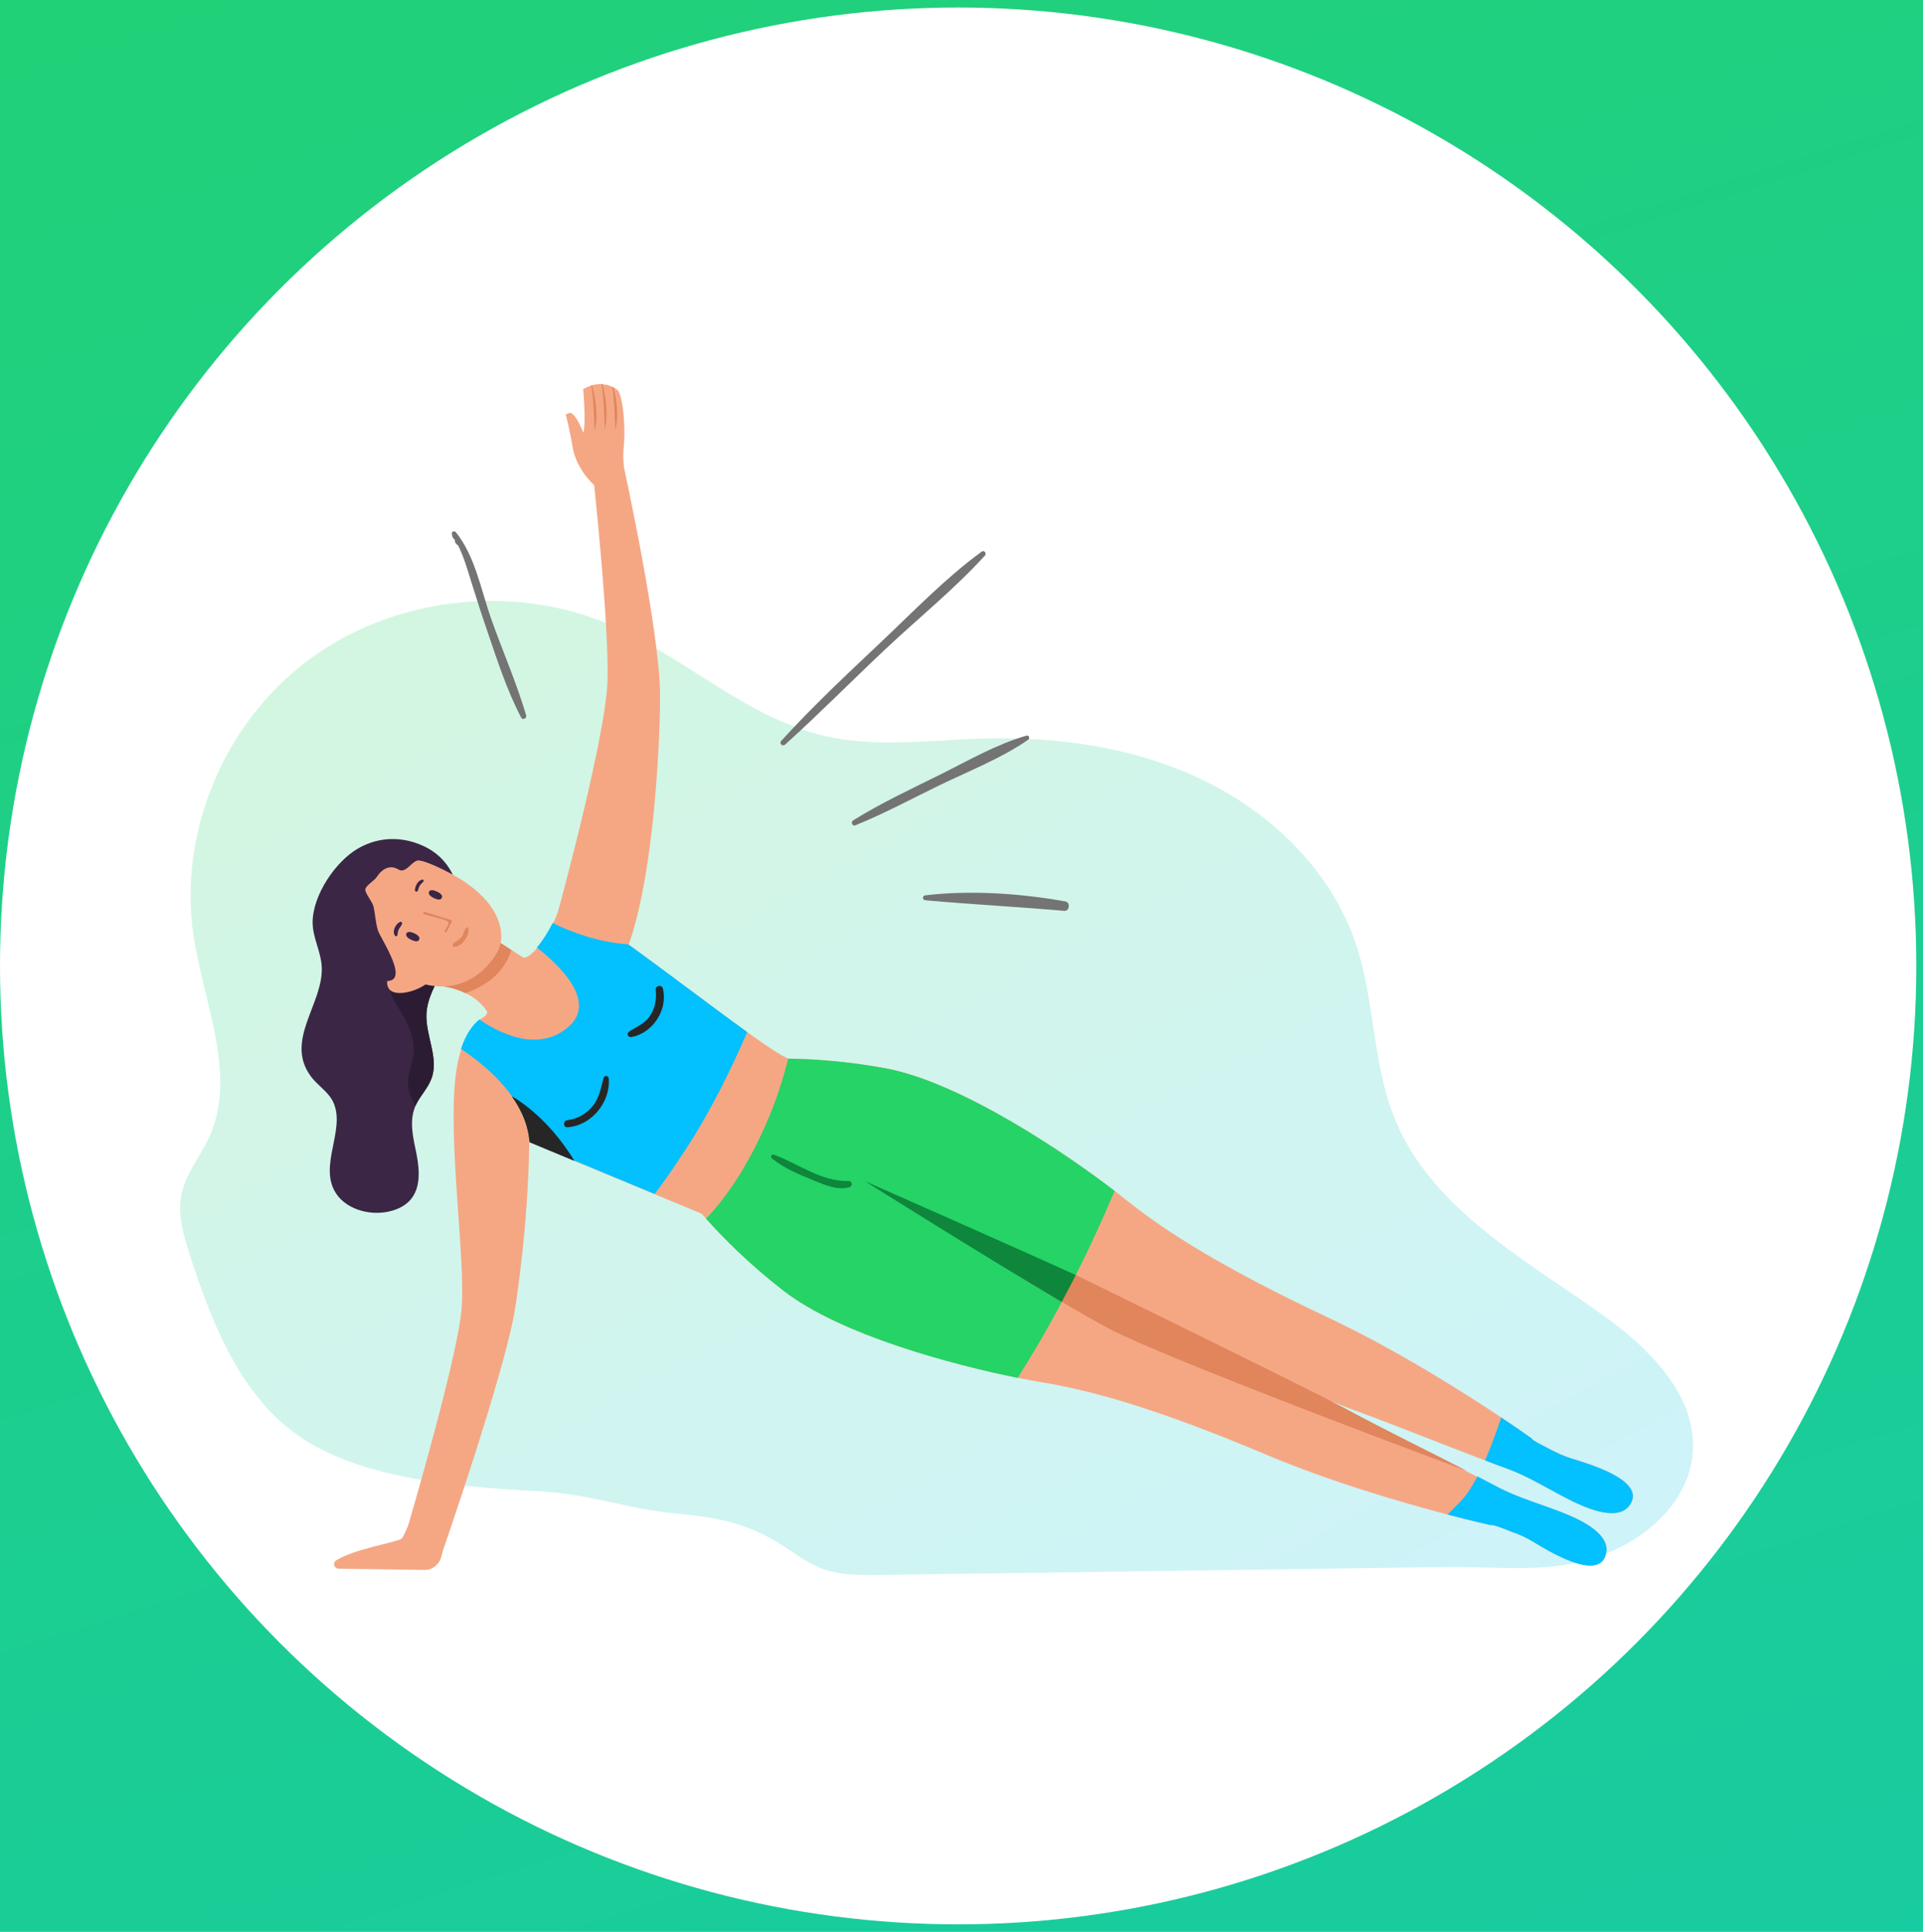 <svg width="231" height="232" viewBox="0 0 231 232" fill="none" xmlns="http://www.w3.org/2000/svg">
<rect width="231" height="232" fill="#C2BBBB"/>
<g id="Desktop - 2" clip-path="url(#clip0_0_1)">
<rect width="1440" height="4063" transform="translate(-70 -1067)" fill="white"/>
<rect id="Rectangle 41981" x="-70" y="-156" width="1440" height="540" fill="white"/>
<rect id="Rectangle 41972" x="-70" y="-156" width="1440" height="540" fill="url(#paint0_linear_0_1)"/>
<g id="about/us">
</g>
<g id="Frame 1171275611">
<g id="offering">
<g id="7/offering/illustration">
<g id="yoga">
<circle id="Ellipse 15" cx="115.099" cy="116" r="115.099" fill="white"/>
<g id="yoga_2">
<path id="Vector" opacity="0.2" d="M22.789 150.643C22.033 148.303 21.304 145.838 21.795 143.442C22.299 140.977 24.022 138.945 25.087 136.662C28.575 129.139 24.47 120.565 23.252 112.398C21.402 100.07 26.838 86.93 36.952 79.337C47.067 71.744 61.426 70.007 73.124 74.952C82.173 78.777 89.556 86.215 99.166 88.401C105.316 89.802 111.732 88.877 118.036 88.695C127.226 88.429 136.612 89.788 144.822 93.836C153.031 97.871 159.993 104.777 162.865 113.323C165.205 120.257 164.826 127.906 167.67 134.658C171.957 144.857 182.464 150.881 191.64 157.283C197.495 161.374 203.575 166.921 203.365 173.968C203.183 179.753 198.518 184.208 193.377 186.394C186.821 189.181 180.587 188.089 173.638 188.187C150.972 188.509 128.305 188.817 105.638 189.139C103.285 189.167 100.861 189.195 98.676 188.355C96.995 187.71 95.566 186.604 94.067 185.637C89.654 182.793 85.928 182.205 80.927 181.729C75.673 181.224 70.644 179.431 65.293 179.123C56.369 178.605 45.12 177.932 37.289 173.351C29.107 168.532 25.521 159.09 22.789 150.643Z" fill="url(#paint1_linear_0_1)"/>
<path id="Vector_2" d="M94.711 127.135C92.176 134.49 84.317 145.767 84.317 145.767L57.321 134.56C57.391 133.594 56.047 128.228 56.285 126.323C56.299 126.155 56.341 126.015 56.383 125.917C56.467 125.707 56.565 125.482 56.663 125.272C57.111 124.278 57.587 123.353 57.938 122.681C58.302 121.994 58.554 121.574 58.554 121.574C58.554 121.574 57.91 120.229 55.934 119.276C54.8 118.716 53.217 118.296 51.073 118.296C50.933 118.296 50.807 118.296 50.695 118.282C48.426 118.142 49.252 116.517 50.877 114.794C52.796 112.706 55.822 110.451 55.822 110.451L62.771 114.948C63.163 115.158 63.849 114.653 64.55 113.813C65.208 113.042 65.895 111.978 66.441 110.871C66.805 110.157 67.086 109.414 67.268 108.756C67.492 107.915 71.036 110.213 75.505 113.435C80.114 116.755 85.731 121.07 89.78 123.969C92.106 125.636 93.913 126.841 94.711 127.135Z" fill="#F5A784"/>
<path id="Vector_3" d="M192.957 186.422C192.312 190.246 185.742 186.1 184.187 185.161C183.248 184.587 182.408 184.237 181.371 183.872C181.189 183.802 179.27 183.004 179.13 183.172C179.13 183.172 177.098 182.724 173.89 181.883C168.539 180.482 159.881 177.975 152.008 174.654C139.428 169.345 131.345 167.006 125.209 166.011C124.397 165.885 123.402 165.689 122.253 165.465C114.744 163.966 101.058 160.379 94.137 155.014C89.921 151.75 86.811 148.584 84.807 146.342C83.028 144.339 82.145 143.064 82.145 143.064C82.145 143.064 83.392 142.742 85.059 140.963C86.348 139.562 87.945 137.279 89.304 133.496C89.36 133.342 89.402 133.23 89.43 133.132C89.43 133.132 89.892 133.286 90.649 133.566C94.067 134.841 103.579 138.651 103.845 141.817C103.845 141.817 103.859 141.831 103.915 141.859C105.162 142.406 129.398 153.207 129.468 153.249C134.315 155.49 179.046 178.143 179.83 178.549C182.324 179.88 185.154 180.65 187.787 181.701C189.44 182.331 193.349 184.026 192.957 186.422Z" fill="#F5A784"/>
<g id="Group">
<path id="Vector_4" d="M75.477 58.618C75.477 58.618 74.65 56.153 74.93 53.631C75.126 51.866 74.958 47.958 74.23 46.879C74.23 46.879 74.048 46.711 73.712 46.529C73.669 46.501 73.613 46.473 73.557 46.459C73.249 46.304 72.857 46.164 72.381 46.136C72.353 46.136 72.311 46.122 72.269 46.122C71.932 46.108 71.54 46.136 71.134 46.263C71.106 46.276 71.064 46.291 71.036 46.291C70.728 46.389 70.391 46.529 70.055 46.739C70.055 46.739 70.419 50.689 70.069 51.978C70.069 51.978 69.229 49.681 68.472 49.569L67.968 49.765C67.968 49.765 68.584 52.342 68.752 53.519C69.172 56.377 71.386 58.268 71.386 58.268C71.386 58.268 74.608 60.51 75.477 58.618Z" fill="#F5A784"/>
<path id="Vector_5" d="M71.12 46.248C71.092 46.262 71.05 46.276 71.022 46.276C71.33 48.027 71.344 49.778 71.414 51.571C71.414 51.599 71.47 51.614 71.484 51.571C71.848 49.82 71.554 47.999 71.12 46.248Z" fill="#E0855C"/>
<path id="Vector_6" d="M72.367 46.121C72.339 46.121 72.297 46.121 72.255 46.107C72.563 47.858 72.577 49.61 72.647 51.403C72.647 51.431 72.703 51.445 72.703 51.417C73.039 49.652 72.801 47.858 72.367 46.121Z" fill="#E0855C"/>
<path id="Vector_7" d="M73.711 46.528C73.669 46.5 73.613 46.472 73.557 46.458C73.823 48.111 73.837 49.778 73.907 51.473C73.907 51.501 73.963 51.515 73.963 51.487C74.314 49.834 74.09 48.153 73.711 46.528Z" fill="#E0855C"/>
<path id="Vector_8" d="M71.82 118.59C71.82 118.59 63.821 121.069 65.909 113.588C68.599 103.978 72.479 88.652 72.927 82.615C73.376 76.577 71.218 56.782 71.218 56.782L74.987 56.306C74.987 56.306 79.245 75.736 79.287 83.385C79.329 91.048 77.9 116.656 71.82 118.59Z" fill="#F5A784"/>
</g>
<path id="Vector_9" d="M61.426 114.094C60.445 117.218 57.812 118.619 55.906 119.263C54.772 118.703 53.188 118.283 51.045 118.283C50.905 118.283 50.779 118.283 50.667 118.269L49.798 117.834C49.798 117.834 50.177 116.517 50.849 114.78C52.768 112.693 55.794 110.438 55.794 110.438L61.426 114.094Z" fill="#E0855C"/>
<g id="Group_2">
<path id="Vector_10" d="M54.239 114.093C53.945 114.92 53.609 115.704 53.245 116.405C52.362 118.114 51.326 119.837 51.227 121.742C51.101 124.362 52.74 127.023 51.844 129.489C51.41 130.708 50.429 131.632 49.911 132.795C49.883 132.837 49.869 132.893 49.855 132.935C49.126 134.728 49.658 136.732 50.037 138.609C50.401 140.5 50.555 142.671 49.28 144.114C48.538 144.955 47.417 145.389 46.31 145.571C43.803 145.964 40.889 144.913 39.964 142.545C38.633 139.211 41.687 135.079 39.838 131.997C39.194 130.96 38.101 130.273 37.373 129.307C34.094 124.936 38.914 120.523 38.647 116.04C38.535 114.233 37.541 112.552 37.555 110.745C37.569 107.523 40.258 103.502 42.99 101.905C45.666 100.35 48.748 100.42 51.41 101.877C52.895 102.69 53.931 103.937 54.548 105.379C55.64 107.985 55.22 111.291 54.239 114.093Z" fill="#3B2645"/>
<path id="Vector_11" d="M51.227 121.741C51.101 124.361 52.74 127.023 51.844 129.488C51.409 130.707 50.429 131.632 49.91 132.794C49.21 131.758 48.874 130.497 49.056 129.264C49.182 128.438 49.518 127.625 49.644 126.799C49.896 125.061 49.224 123.324 48.341 121.825C47.795 120.901 46.548 119.304 46.955 118.141C47.347 116.978 48.972 118.001 49.182 116.558C49.224 116.18 49.154 115.801 49.154 115.423C49.14 114.807 49.308 114.176 49.714 113.714C50.247 113.112 51.101 112.888 51.914 112.958C52.796 113.028 53.623 113.462 54.253 114.078C53.959 114.905 53.623 115.689 53.258 116.39C52.362 118.113 51.325 119.836 51.227 121.741Z" fill="#2C1C33"/>
<path id="Vector_12" d="M54.197 104.932C52.166 103.853 50.359 103.069 49.084 103.181C43.466 103.727 40.651 110.423 42.892 113.505C43.718 114.654 45.33 115.733 47.389 116.755C46.871 117.077 46.212 117.708 46.646 118.618C47.179 119.725 49.63 119.249 51.115 118.226C55.934 119.361 58.694 116.167 59.731 114.36C60.88 112.398 60.333 108.21 54.197 104.932Z" fill="#F5A784"/>
<path id="Vector_13" d="M52.978 107.943C52.978 107.943 53.469 107.537 52.502 107.075C51.634 106.669 51.536 107.103 51.536 107.103C51.536 107.103 51.325 107.467 52.082 107.831C52.824 108.196 52.978 107.943 52.978 107.943Z" fill="#3B2645"/>
<path id="Vector_14" d="M50.261 112.958C50.261 112.958 50.751 112.552 49.784 112.09C48.916 111.683 48.818 112.118 48.818 112.118C48.818 112.118 48.607 112.482 49.364 112.846C50.106 113.21 50.261 112.958 50.261 112.958Z" fill="#3B2645"/>
<path id="Vector_15" d="M53.413 111.796C53.525 111.516 54.029 110.998 53.819 110.704C53.637 110.465 51.998 110.087 51.718 110.003C51.424 109.919 51.144 109.849 50.877 109.779C50.877 109.751 50.863 109.709 50.863 109.681C50.863 109.611 50.877 109.541 50.891 109.471C51.998 109.779 53.105 110.185 54.155 110.479C54.254 110.507 54.295 110.619 54.254 110.704C54.029 111.082 53.889 111.516 53.665 111.894C53.595 112.034 53.357 111.936 53.413 111.796Z" fill="#E0855C"/>
<path id="Vector_16" d="M49.84 106.893C49.868 106.402 50.219 105.688 50.765 105.632C50.863 105.618 50.933 105.744 50.877 105.828C50.765 106.01 50.583 106.122 50.457 106.304C50.331 106.5 50.261 106.711 50.205 106.935C50.163 107.145 49.827 107.117 49.84 106.893Z" fill="#3B2645"/>
<path id="Vector_17" d="M47.459 112.384C47.053 111.866 47.529 110.913 48.089 110.703C48.215 110.661 48.327 110.801 48.299 110.913C48.243 111.179 48.005 111.375 47.893 111.628C47.795 111.852 47.781 112.076 47.739 112.3C47.725 112.426 47.529 112.482 47.459 112.384Z" fill="#3B2645"/>
<path id="Vector_18" d="M54.492 113.253C54.884 112.986 55.248 112.832 55.514 112.412C55.724 112.09 55.767 111.628 56.061 111.375C56.103 111.333 56.187 111.333 56.215 111.403C56.439 111.852 56.103 112.51 55.837 112.888C55.556 113.295 55.108 113.701 54.59 113.701C54.366 113.687 54.296 113.379 54.492 113.253Z" fill="#E0855C"/>
<path id="Vector_19" d="M41.323 114.456C42.612 115.717 44.083 117.412 45.918 117.748C49.672 118.449 45.722 112.747 45.399 111.738C45.105 110.8 45.091 109.791 44.853 108.825C44.727 108.292 43.816 107.228 43.886 106.793C43.956 106.331 44.951 105.771 45.231 105.35C45.974 104.23 46.884 103.837 47.879 104.426C48.874 105.014 49.56 103.039 50.527 103.361C51.507 103.683 49 102.479 49 102.479L44.279 103.319L41.561 106.891L40.846 111.178L41.323 114.456Z" fill="#3B2645"/>
</g>
<path id="Vector_20" d="M63.569 134.7C63.724 143.134 62.533 153.22 61.818 157.507C61.174 161.275 59.03 168.434 57.041 174.668C55.052 180.888 53.217 186.169 53.217 186.169L52.993 187.01C52.74 187.92 51.9 188.565 50.961 188.537L40.665 188.383C40.118 188.369 39.936 187.682 40.385 187.388C42.444 186.043 47.627 185.217 48.202 184.796C48.398 184.656 48.706 183.998 49.056 183.115C49.056 183.115 54.912 163.265 55.444 157.255C55.977 151.231 53.679 136.381 54.8 128.704C54.954 127.654 55.164 126.757 55.416 126.001C56.019 124.18 56.845 123.101 57.63 122.47C58.932 121.434 60.151 121.602 60.151 121.602C61.09 122.078 61.79 123.157 62.309 124.67C63.135 127.107 63.513 130.722 63.569 134.7Z" fill="#F5A784"/>
<path id="Vector_21" d="M89.766 123.941C88.267 127.359 85.605 133.299 81.599 139.197C81.473 139.379 81.361 139.561 81.235 139.743C80.968 140.136 80.702 140.542 80.422 140.934C80.254 141.186 80.1 141.41 79.918 141.649C79.511 142.237 79.077 142.811 78.643 143.386L63.625 137.152C63.527 136.787 63.583 134.616 61.468 131.618C60.277 129.923 58.372 127.976 55.374 125.958C55.976 124.137 56.803 123.059 57.587 122.428C57.685 122.498 57.798 122.568 57.91 122.652C58.974 123.353 60.543 124.207 62.266 124.628C64.228 125.076 66.413 124.95 68.29 123.311C71.695 120.341 67.436 116.11 64.494 113.785C65.152 113.014 65.839 111.949 66.385 110.843C68.388 111.823 71.709 113.154 75.463 113.406C80.1 116.741 85.718 121.041 89.766 123.941Z" fill="#03C0FF"/>
<path id="Vector_22" d="M195.674 180.874C194.147 182.779 190.281 180.972 188.684 180.187C186.162 178.926 183.683 177.329 181.021 176.363C180.138 176.04 179.256 175.718 178.387 175.382C172.938 173.323 167.53 171.109 162.039 169.12C161.604 168.966 86.853 139.393 86.853 139.393C88.099 137.067 88.856 135.092 89.29 133.467C89.556 132.459 89.696 131.618 89.752 130.904C89.977 128.466 89.374 127.331 89.374 127.331C89.374 127.331 91.083 127.121 93.997 127.121C96.981 127.135 101.254 127.359 106.283 128.27C115.417 129.937 128.123 138.58 133.881 143.007C134.385 143.4 134.833 143.75 135.226 144.058C140.073 147.966 147.189 152.421 159.559 158.235C167.754 162.102 175.824 167.215 180.334 170.227C182.618 171.754 184.005 172.748 184.005 172.748C183.977 172.959 185.854 173.855 186.022 173.953C186.989 174.471 187.815 174.864 188.88 175.186C190.617 175.732 198.098 177.834 195.674 180.874Z" fill="#F5A784"/>
<path id="Vector_23" d="M133.894 143.022C132.325 146.734 130.756 150.11 129.229 153.122C128.809 153.949 128.403 154.761 127.982 155.532C122.141 153.08 97.177 143.386 89.29 140.346C90.298 138.665 91.363 136.62 92.358 134.21C93.212 132.123 94.025 129.769 94.683 127.136C97.625 127.178 101.645 127.43 106.31 128.284C115.43 129.952 128.15 138.595 133.894 143.022Z" fill="#25D366"/>
<g id="Group_3">
<path id="Vector_24" d="M129.229 153.123C123.584 150.531 103.859 141.818 103.859 141.818C103.621 139.086 96.49 135.85 92.358 134.211C91.363 136.606 90.312 138.652 89.29 140.347C86.894 144.353 84.807 146.343 84.807 146.343C86.81 148.584 89.906 151.75 94.137 155.014C101.057 160.38 114.744 163.966 122.253 165.465C123.752 163.111 125.573 160.058 127.548 156.359C118.624 151.092 104.966 142.518 103.929 141.86C105.162 142.392 123.766 150.615 129.229 153.123Z" fill="#25D366"/>
<path id="Vector_25" d="M176.243 176.657C171.424 174.177 166.535 171.809 161.758 169.232C156.967 166.668 129.299 153.149 129.215 153.107C128.795 153.934 128.388 154.746 127.968 155.517C127.828 155.797 127.674 156.063 127.534 156.33C129.733 157.632 131.652 158.725 133.011 159.453C140.016 163.194 175.15 176.25 176.243 176.657Z" fill="#E0855C"/>
<path id="Vector_26" d="M129.229 153.123C123.78 150.629 105.162 142.392 103.915 141.859C104.952 142.518 118.624 151.091 127.534 156.359C127.674 156.092 127.828 155.826 127.968 155.546C128.389 154.762 128.809 153.949 129.229 153.123Z" fill="#0E863B"/>
</g>
<path id="Vector_27" d="M101.954 141.831C98.676 141.929 95.902 139.743 92.946 138.665C92.708 138.581 92.512 138.945 92.708 139.099C94.179 140.304 96.042 141.074 97.793 141.775C99.152 142.321 100.595 142.994 102.066 142.559C102.458 142.433 102.374 141.817 101.954 141.831Z" fill="#0E863B"/>
<path id="Vector_28" d="M73.123 129.517C73.095 129.167 72.605 129.097 72.507 129.447C72.171 130.652 72.017 131.815 71.19 132.837C70.448 133.762 69.355 134.378 68.164 134.518C67.618 134.574 67.618 135.415 68.178 135.373C71.022 135.191 73.362 132.375 73.123 129.517Z" fill="#262626"/>
<path id="Vector_29" d="M79.623 118.702C79.511 118.226 78.727 118.338 78.769 118.842C78.881 119.991 78.727 121.014 78.082 121.994C77.41 123.017 76.485 123.241 75.56 123.899C75.224 124.138 75.448 124.614 75.855 124.544C78.418 124.068 80.267 121.266 79.623 118.702Z" fill="#262626"/>
<path id="Vector_30" d="M69.005 139.421L63.625 137.18C63.527 136.816 63.583 134.63 61.468 131.646C61.482 131.646 65.628 133.832 69.005 139.421Z" fill="#262626"/>
<path id="Vector_31" d="M63.205 85.907C62.028 81.9 60.291 78.02 58.918 74.069C57.77 70.735 57.027 66.728 54.772 63.927C54.632 63.745 54.239 63.773 54.282 64.067C54.337 64.543 54.309 64.487 54.646 64.837C54.604 65.061 54.716 65.285 55.052 65.538C55.374 66.196 55.64 66.883 55.879 67.569C56.131 68.297 56.355 69.04 56.579 69.768C57.181 71.702 57.798 73.635 58.456 75.554C59.675 79.112 60.852 82.825 62.603 86.173C62.771 86.523 63.317 86.271 63.205 85.907Z" fill="#747474"/>
<path id="Vector_32" d="M117.938 66.238C113.609 69.39 109.785 73.369 105.904 77.039C101.8 80.92 97.639 84.8 93.843 88.975C93.562 89.283 93.997 89.689 94.305 89.423C98.395 85.739 102.276 81.802 106.283 78.034C110.261 74.279 114.632 70.763 118.316 66.715C118.54 66.463 118.232 66.028 117.938 66.238Z" fill="#747474"/>
<path id="Vector_33" d="M123.303 88.345C119.731 89.367 116.383 91.301 113.077 92.954C109.519 94.719 105.834 96.428 102.472 98.529C102.178 98.711 102.388 99.258 102.738 99.118C106.198 97.717 109.519 95.924 112.867 94.299C116.425 92.575 120.278 91.076 123.528 88.821C123.752 88.653 123.598 88.261 123.303 88.345Z" fill="#747474"/>
<path id="Vector_34" d="M127.969 108.252C122.589 107.285 116.565 106.879 111.144 107.523C110.766 107.565 110.78 108.084 111.158 108.112C116.706 108.616 122.295 108.896 127.843 109.386C128.487 109.443 128.613 108.364 127.969 108.252Z" fill="#747474"/>
<path id="Vector_35" d="M195.674 180.873C194.147 182.779 190.281 180.971 188.684 180.187C186.162 178.926 183.683 177.329 181.021 176.363C180.138 176.04 179.256 175.718 178.387 175.382C179.13 173.701 179.746 171.964 180.334 170.227C182.618 171.754 184.005 172.748 184.005 172.748C183.977 172.958 185.854 173.855 186.022 173.953C186.989 174.471 187.815 174.864 188.88 175.186C190.617 175.732 198.098 177.833 195.674 180.873Z" fill="#03C0FF"/>
<path id="Vector_36" d="M192.956 186.422C192.311 190.246 185.741 186.099 184.186 185.161C183.248 184.586 182.407 184.236 181.37 183.872C181.188 183.802 179.269 183.003 179.129 183.172C179.129 183.172 177.098 182.723 173.89 181.883C174.716 181.014 175.683 180.174 176.327 179.235C176.747 178.605 177.126 177.974 177.476 177.302C178.274 177.708 179.045 178.128 179.829 178.535C182.323 179.865 185.153 180.636 187.787 181.687C189.44 182.331 193.348 184.026 192.956 186.422Z" fill="#03C0FF"/>
</g>
</g>
</g>
</g>
</g>
</g>
<defs>
<linearGradient id="paint0_linear_0_1" x1="-70" y1="-105.375" x2="255.641" y2="917.835" gradientUnits="userSpaceOnUse">
<stop stop-color="#25D366"/>
<stop offset="1" stop-color="#03C0FF"/>
</linearGradient>
<linearGradient id="paint1_linear_0_1" x1="21.635" y1="83.131" x2="124.345" y2="271.14" gradientUnits="userSpaceOnUse">
<stop stop-color="#25D366"/>
<stop offset="1" stop-color="#03C0FF"/>
</linearGradient>
<clipPath id="clip0_0_1">
<rect width="1440" height="4063" fill="white" transform="translate(-70 -1067)"/>
</clipPath>
</defs>
</svg>
